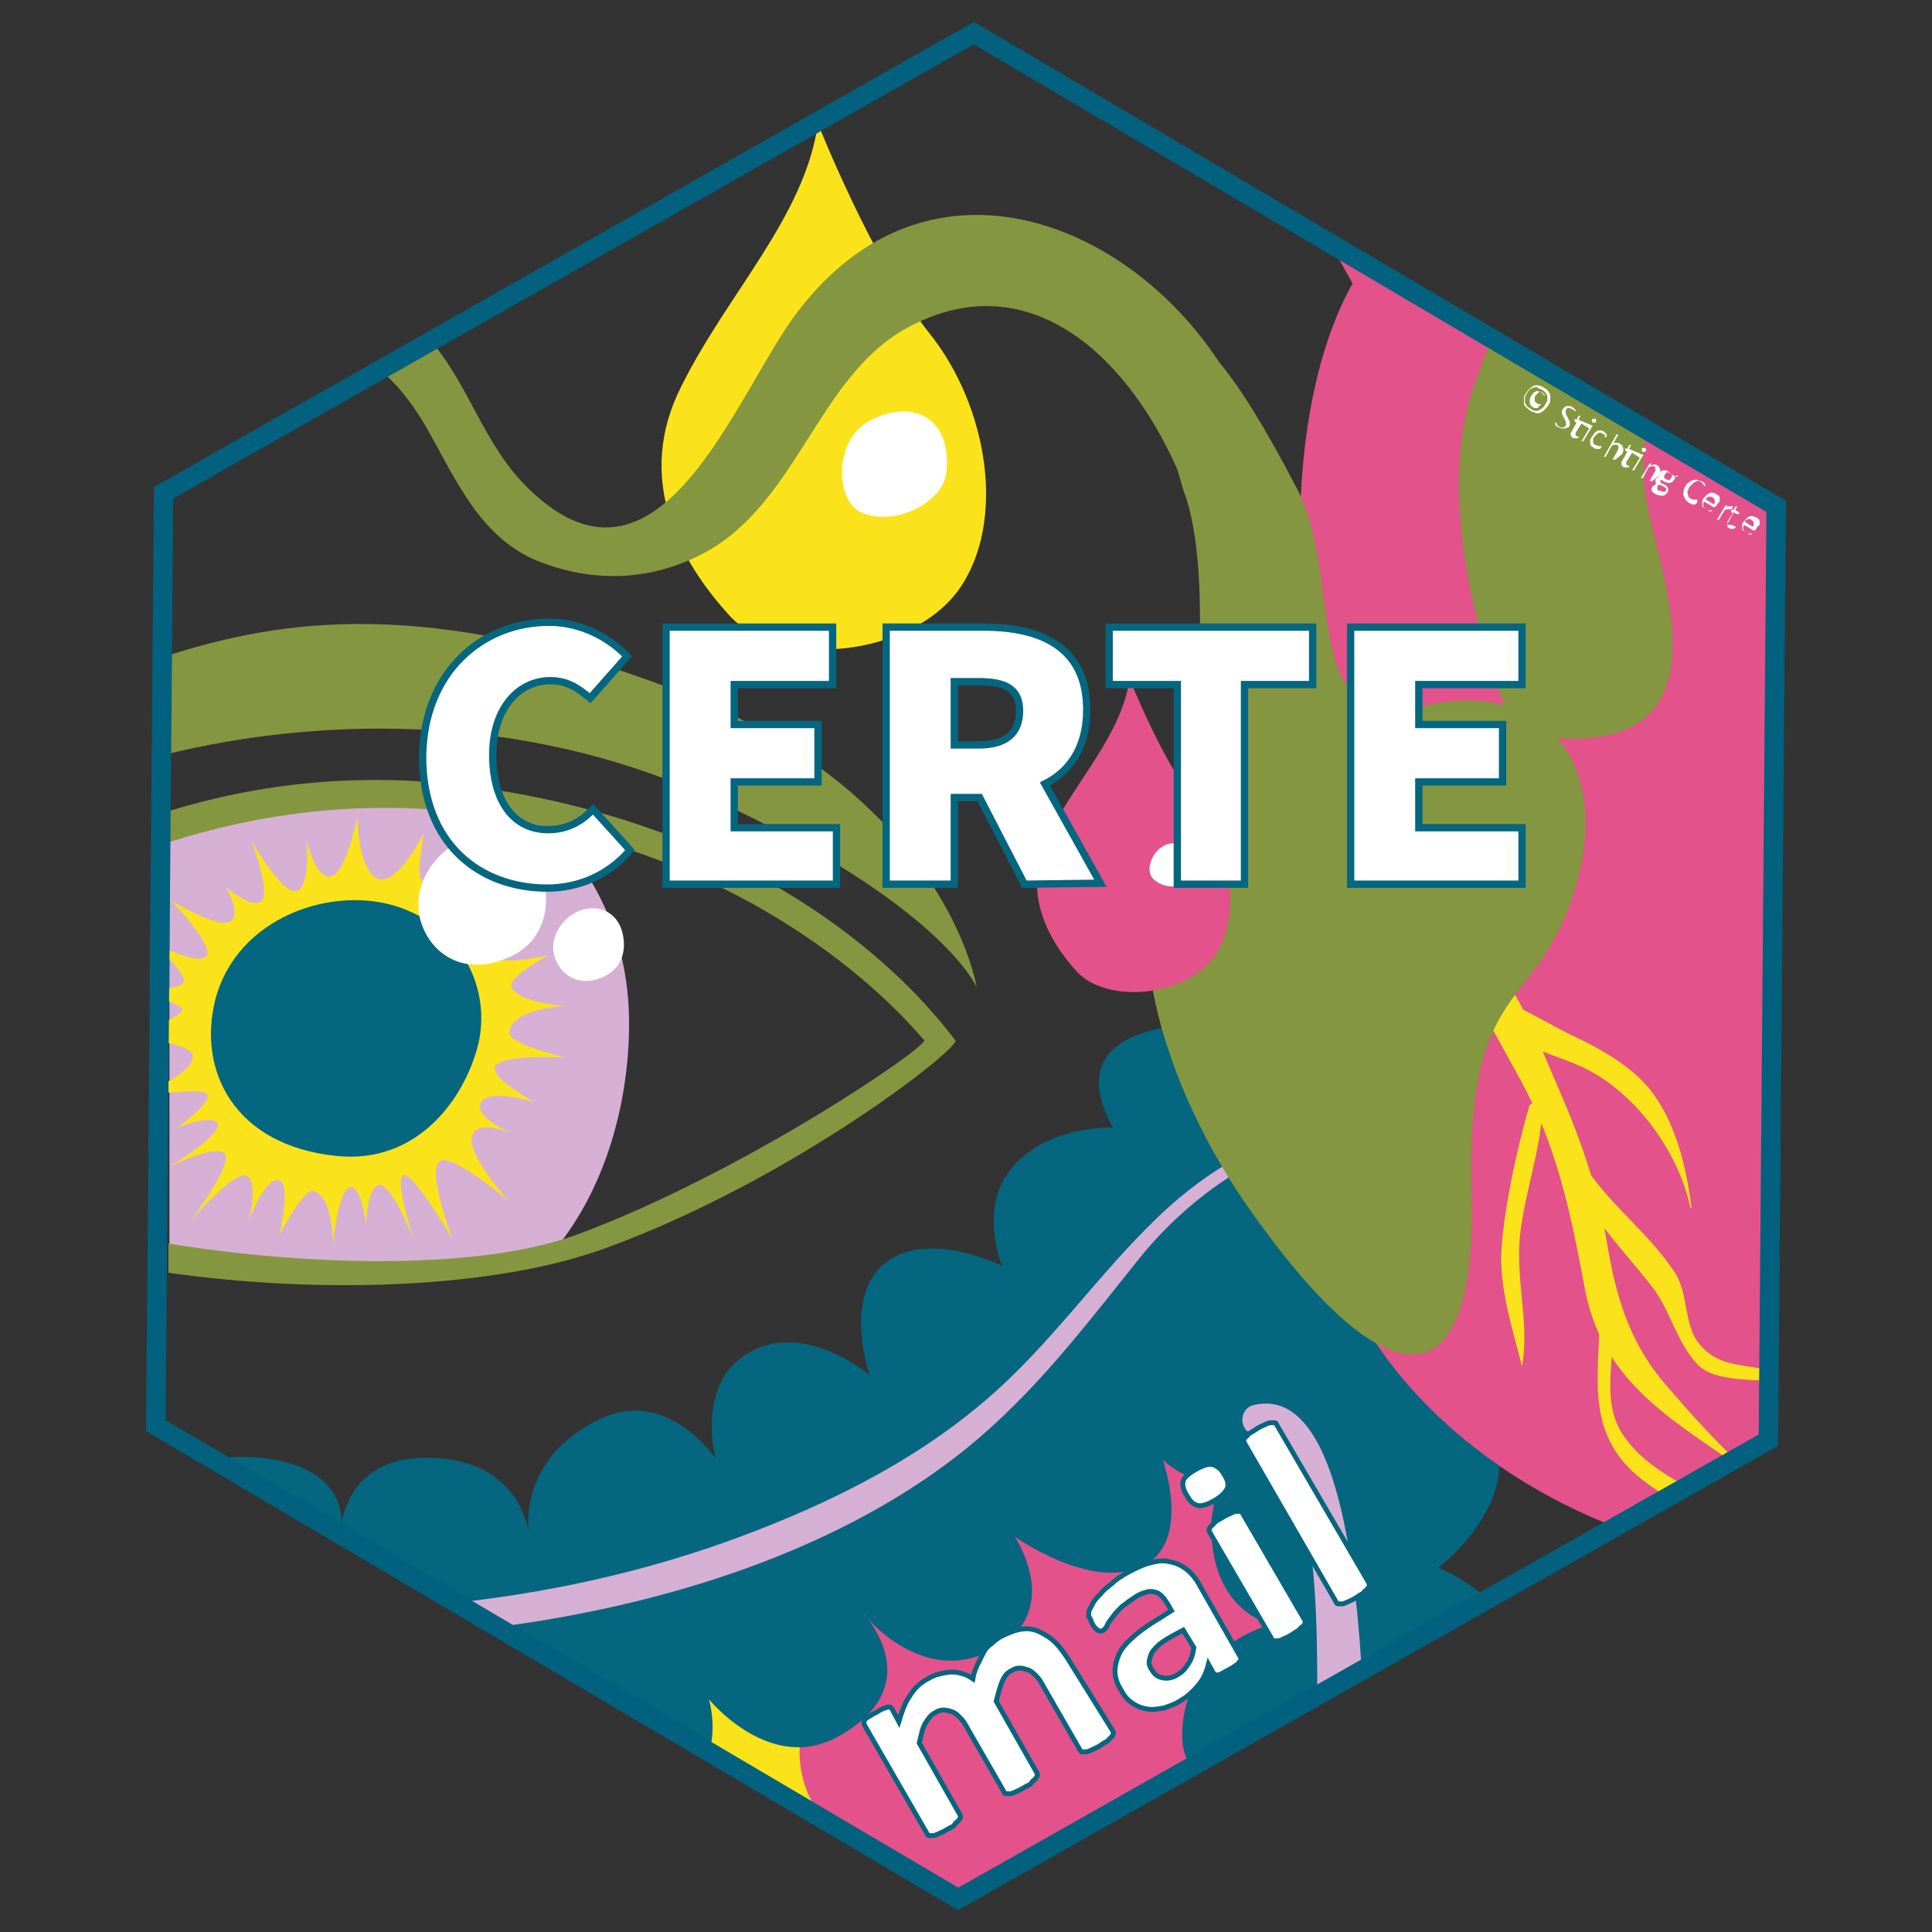 <?xml version="1.0" encoding="utf-8"?>
<!-- Generator: Adobe Illustrator 25.2.3, SVG Export Plug-In . SVG Version: 6.00 Build 0)  -->
<svg version="1.1" id="Layer_1" xmlns="http://www.w3.org/2000/svg" xmlns:xlink="http://www.w3.org/1999/xlink" x="0px" y="0px"
	 viewBox="0 0 198.4 198.4" style="enable-background:new 0 0 198.4 198.4;" xml:space="preserve">
<rect x="0" y="0" width="198.4" height="198.4" fill="#333333" stroke="none"/>
<style type="text/css">
	.st0{clip-path:url(#SVGID_2_);fill:#FAE31A;}
	.st1{clip-path:url(#SVGID_4_);fill:#E3528A;}
	.st2{clip-path:url(#SVGID_4_);fill:#056680;}
	.st3{clip-path:url(#SVGID_4_);fill:#D6B0D4;}
	.st4{clip-path:url(#SVGID_6_);fill:#FAE31A;}
	.st5{clip-path:url(#SVGID_6_);fill:#E3528A;}
	.st6{clip-path:url(#SVGID_8_);fill:#FAE31A;}
	.st7{clip-path:url(#SVGID_8_);fill:#FFFFFF;}
	.st8{clip-path:url(#SVGID_8_);fill:#056680;}
	.st9{clip-path:url(#SVGID_10_);fill:#FAE31A;}
	.st10{clip-path:url(#SVGID_10_);fill:#859640;}
	.st11{fill:#859640;}
	.st12{fill:#056680;}
	.st13{clip-path:url(#SVGID_12_);fill:#056680;}
	.st14{clip-path:url(#SVGID_12_);fill:#D6B0D4;}
	.st15{clip-path:url(#SVGID_14_);fill:#D6B0D4;}
	.st16{clip-path:url(#SVGID_14_);fill:#859640;}
	.st17{clip-path:url(#SVGID_14_);fill:#E3528A;}
	.st18{clip-path:url(#SVGID_14_);fill:#FFFFFF;}
	.st19{fill:none;stroke:#01617E;stroke-width:2;stroke-miterlimit:10;}
	.st20{fill:#FFFFFF;stroke:#056680;stroke-width:0.75;stroke-miterlimit:10;}
	.st21{fill:#FFFFFF;stroke:#056680;stroke-width:0.5;stroke-miterlimit:10;}
	.st22{fill:#FFFFFF;}
</style>
<g>
	<defs>
		<polygon id="SVGID_1_" points="17.3,50.3 17.3,147.2 98.4,195 181.6,147.9 182.4,52 100,3.4 		"/>
	</defs>
	<clipPath id="SVGID_2_">
		<use xlink:href="#SVGID_1_"  style="overflow:visible;"/>
	</clipPath>
	<path class="st0" d="M139.2,137.7c-13.1-6.3-52.5,9.1-66.9,13c-12.6,3.4-34.4,15.5-57,14.9v30.7H147
		C146.9,173.6,150,142.9,139.2,137.7"/>
</g>
<g>
	<defs>
		<polygon id="SVGID_3_" points="16.8,50.6 16,146.4 98.4,195 181.6,147.9 182.4,52 100,3.4 		"/>
	</defs>
	<clipPath id="SVGID_4_">
		<use xlink:href="#SVGID_3_"  style="overflow:visible;"/>
	</clipPath>
	<path class="st1" d="M125.5,140c-17.4-10.3-47.6-1.6-36.6,25.7c0,0-11,11-5,20.2c-5.3,2.1-11.4,6.9-16.6,15.4h4h17.4h46.9
		C142.7,178.6,140.7,149,125.5,140"/>
	<path class="st2" d="M150.3,196.7c0,0,7.6-2.2,6.3-8.4c-1.4-6.2-6.3-8-6.3-8s6.9-2.4,6.2-9.3c-0.7-6.9-8.8-10-8.8-10
		s7.3-5.5,6.2-12.3c-1.2-6.8-8.8-7.3-8.8-7.3c2.6-3.4,10-4.7-3-17.3c-10.2-9.9-11.6-0.4-15.2,2.2c-3.7,2.5,0,13.6,0,13.6l-2.5,16.2
		c-0.3,9.5,6.2,10.7,6.2,10.7s-9.2,2.2-9.2,11.5c0,6.3,9.4,8.4,9.4,8.4s-10,4-8.3,12.8c0.1,0.7,0.3,1.4,0.5,2h33
		C154.4,197.7,150.3,196.7,150.3,196.7"/>
	<path class="st2" d="M23,182.5c0,0,3.8,15.2,13.7,0.6c0,0,1.4,6.8,9.3,5.5c10.1-1.7,9.3-8.2,9.3-8.2s2.6,6.9,10.1,5.4
		c10.3-2,7.4-11.3,7.4-11.3s6.4,7.9,13.5,3.7c8-4.6,3.9-10.6,2.7-12.1c-0.2-0.2-0.3-0.4-0.3-0.4s0.1,0.1,0.3,0.4
		c1.3,1.5,6.6,6.7,13,3.3c7.4-3.9,2.2-11.6,2.2-11.6s7.7,5.5,13,3.1c5.3-2.4,2.2-11,2.2-11s6.4,6.6,13.3-2.9c7-9.5,0-17,0-17
		s10.3,3.2,13.8-6.1c3.5-9.4-10.4-27.9-23.3-18.7c0,0-15-0.3-8.9,10.6c0,0-6.3-0.3-10.1,3.8c-3.9,4.1-1.3,10.4-1.3,10.4
		s-7.6-3.8-12-0.3c-4.4,3.5-1.6,11.5-1.6,11.5s-6.5-5.5-12.2-2.4c-5.8,3.1-3.6,11-3.6,11s-4.8-7.2-11.6-4.2
		c-7.9,3.6-7.8,10.1-7.6,11.7c0,0.2,0,0.4,0,0.4s0-0.1,0-0.4c-0.3-1.5-1.8-7.6-10.5-7.6c-6.2,0-8.1,3.8-8.7,6.5
		c0.1,1.4-0.3,2.4-0.3,2.4s0-1,0.3-2.4c-0.1-2.4-1.6-5.8-8.3-6.5c-4.5-0.4-7.6,0.6-9.5,1.9v36.6C21.8,187,23,182.5,23,182.5"/>
	<path class="st3" d="M31.5,131.1c1.6,0.1,3.2,0.2,4.9,0.3c4.5,0.1,9-0.4,13.5-1.1c0.8-0.5,1.7-0.8,2.7-0.8h0.1c0,0,0,0,0.1,0
		c0.3-0.1,0.5-0.2,0.8-0.2c0.7-0.2,1.3-0.5,2-0.7c0.5-0.1,0.9-0.2,1.4-0.3c5.2-6.3,7.6-15.1,7.6-23.2c0-9.3-4-16.5-9.5-21.3
		c-6.5-1-13-2-19.6-1.9c-5,0.1-9.9,0.8-14.7,1.8c-1,0.2-2.2,0.3-3.4,0.5v45c1.4,0,2.8,0.1,4.2,0.4C24.8,130.2,28.1,130.9,31.5,131.1
		"/>
</g>
<g>
	<defs>
		<polygon id="SVGID_5_" points="17.3,50.3 17.3,147.2 98.4,195 181.6,147.9 182.4,52 100,3.4 		"/>
	</defs>
	<clipPath id="SVGID_6_">
		<use xlink:href="#SVGID_5_"  style="overflow:visible;"/>
	</clipPath>
	<path class="st4" d="M21.3,112.4c0.4,0.9-3.1,3.4-3.1,3.4s3.5-1.4,4.1-0.5c0.8,1.1-4.9,4.5-4.9,4.5s4.9-2.4,5.7-1.3
		c0.8,1.1-3.4,6.7-3.4,6.7s4.1-4.7,5.5-4.5c1.4,0.3,0.4,4.5,0.4,4.5s1.7-4.5,3.1-4c1.2,0.5,0,5.6,0,5.6s2.4-4.6,3.4-4.5
		c2.1,0.3,2.1,5.5,2.1,5.5s0.5-5.7,1.8-5.9c1.1-0.1,1.6,3.8,1.6,3.8s0.1-3.8,1.3-4c1.3-0.3,3.6,5.6,3.6,5.6s-2-6-1.1-6.6
		c0.9-0.6,5.1,6.6,5.1,6.6s-2.5-6.4-1.5-7.9c0.9-1.5,7.3,4,7.3,4s-4.5-4.9-3.8-6.8c0.5-1.5,3.1-0.6,4-0.2c-1-0.5-3.9-2-3.1-3.2
		c0.9-1.5,5.5,0,5.5,0s-4.4-2.4-4.1-3.6c0.4-1.4,7.2-1,7.2-1s-5.7-1.4-5.7-2.5c0-2.5,5.7-2.8,5.7-2.8s-4.9-0.3-5.5-2
		c-0.3-1,3.8-3.2,3.8-3.2s-5.3,1.2-5.8,0c-0.7-1.8,3.7-8,3.7-8s-3.8,4-5.8,3.3c-2-0.7,0.5-7.8,0.5-7.8s-3.2,6.5-4.9,5.6
		c-1.6-0.9-0.7-3.5-0.5-5.6c0,0-2.8,5.6-4.8,4.6c-2-1-2-6.4-2-6.4s-1.1,5.8-2.7,6.2c-1.6,0.4-2.5-3.7-2.5-3.7s0.4,5-1.1,5.2
		c-1.5,0.3-4.6-5.2-4.6-5.2s2,5.2,1.1,6.2c-0.9,1-3.7-1.4-3.7-1.4s1.6,2.6,0.5,3.5c-1.1,0.9-6.1-2.1-6.1-2.1s4.5,4.7,3.6,5.7
		c-0.5,0.6-2.5,0-4-0.7v0.8c0.9,0.9,1.8,2,1.7,2.5c-0.1,0.3-0.8,0.6-1.7,0.7v1.3c0.9,0.3,1.5,0.6,1.5,0.9c0,0.3-0.7,0.7-1.5,1.1v2.3
		c1.4,0.3,2.6,0.7,2.6,1.4c0,0.9-1.2,1.8-2.6,2.6v1.1C19.2,112.1,21.1,111.9,21.3,112.4"/>
	<path class="st5" d="M184.1,38.4c-5.2-11.1-16.3-19.8-27.3-20.1c0.7-10.5,5.5-21.5,9.9-29.9h-11.2c-0.6,1-0.6,0.7-2,3.8
		c-1.6,3.3-0.3,0.5-2.8,6.6c-1.9,5.7-2.8,13.5-1.8,20.9c-0.4,0.2-0.8,0.3-1.2,0.5c-1.5,0.7-2.9,1.7-4.1,2.8
		c-1.9-5.6-4.1-11.1-7-16.3c-1.8-3.1-10.6-15.7-12.4-18.3h-14c3.7,5.8,16.1,17.4,22.7,29.5c2.1,3.8,3.9,7.6,6,11.2
		c-6.6,11.8-5.3,29.1-5.3,29.1c3.7,31,21.3,34.3,21.3,34.3c1.4,14-17.3,37.7-17.3,37.7c2.6,9.3,13.6,21.7,30.5,27.4
		c0.2,6.8,0.6,24.4,0.7,43.7h15.4V38.4z"/>
</g>
<g>
	<defs>
		<polygon id="SVGID_7_" points="16.8,50.6 16,146.4 98.4,195 181.6,147.9 182.4,52 100,3.4 		"/>
	</defs>
	<clipPath id="SVGID_8_">
		<use xlink:href="#SVGID_7_"  style="overflow:visible;"/>
	</clipPath>
	<path class="st6" d="M84,12.7c0,0,5.6,14.2,11.5,21.6c5.9,7.4,7.9,19.2,3,26.2c-5,7-18.5,8.3-23.6,2.7c-5.1-5.6-9.8-14-4.9-23.6
		C74.8,30,82.6,22.3,84,12.7"/>
	<path class="st7" d="M89.5,43.1c-3.9,1.9-3.8,8.2-1.1,9.5c3.5,1.6,8.6-1.1,8.8-4.2C97.7,43.1,94,40.9,89.5,43.1"/>
	<path class="st8" d="M41.1,93.2c-6.8-2.4-16.8,0.9-19,9.5c-1.8,7.2,1.9,14.9,12.4,16c8.4,0.9,13.2-5.9,14.6-11.4
		C50.4,101.9,47.8,95.6,41.1,93.2"/>
	<path class="st7" d="M48.5,85.9c-3.4,0.9-6.6,4.9-5.2,9c1.2,3.4,4.8,5.5,9.4,3.2c3.7-1.9,3.8-6,2.9-8.6
		C54.6,86.9,51.8,85.1,48.5,85.9"/>
	<path class="st7" d="M59.9,93.4c-1.9,0.5-3.7,2.8-2.9,5c0.7,1.9,2.7,3.1,5.2,1.8c2.1-1.1,2.1-3.4,1.6-4.8
		C63.3,93.9,61.8,92.9,59.9,93.4"/>
	<path class="st6" d="M180,151.6c-3.3-3-6.3-6.3-9.2-9.7c-3.6-4.3-4.9-9-5.8-14.4c-0.9-5.6-2.9-11.1-5.2-16.3
		c-2-4.6-4.1-10.4-7.9-13.6c-0.8-0.7-1.8,0.1-1.5,1c1.4,5.8,5.6,11.1,7.9,16.8c2.3,5.6,3.4,11.3,4.5,17.2
		C164.8,142.5,172.5,146.2,180,151.6C180,151.7,180.1,151.7,180,151.6"/>
	<path class="st6" d="M173.7,124c-0.6-4.8-2-10.5-5.9-13.8c-1.8-1.5-3.7-2.6-5.8-3.6c-2.6-1.2-5-2.8-7.6-3.8
		c-0.9-0.3-1.7,0.5-1.2,1.4c1.7,3,5.9,3.9,8.9,5.2c5.6,2.4,10.3,8.8,11.5,14.7C173.5,124.1,173.7,124.1,173.7,124"/>
	<path class="st6" d="M161.1,117.2c0.2,6.2,5.1,10.4,8.6,15c1.9,2.5,2.4,5.5,4.6,7.9c1.9,2,6.4,1.4,8.7,1.9c0.4,0.1,0.5-0.4,0.2-0.6
		c-2.9-1.7-6.3-0.4-8.7-3.4c-1.6-1.9-1.1-5.2-2.5-7.3c-3.2-4.9-8.3-8-10.6-13.5C161.2,117,161.1,117.1,161.1,117.2"/>
	<path class="st6" d="M164.3,135.3c-0.2,6.6-1.4,12.2,4.4,16.7c2.6,2,5.5,3.3,7.9,5.5c1.6,1.4,3.3,2.7,5.4,2.6
		c0.3,0,0.4-0.5,0.1-0.7c-3.6-1.5-6-4.9-9.4-7c-2.4-1.4-4.4-2.7-6-5c-2.4-3.5-0.8-8.3-1-12.2C165.8,134.2,164.4,134.3,164.3,135.3"
		/>
</g>
<g>
	<defs>
		<polygon id="SVGID_9_" points="17.3,50.3 17.3,147.2 98.4,195 181.6,147.9 182.4,52 100,3.4 		"/>
	</defs>
	<clipPath id="SVGID_10_">
		<use xlink:href="#SVGID_9_"  style="overflow:visible;"/>
	</clipPath>
	<path class="st9" d="M156.3,140.3c0.8-4.4-0.7-8.9-0.2-13.5c0.5-4.4,2.1-8.6,2.3-13c0-0.8-1.2-0.8-1.4-0.1
		c-1.3,4.7-2.4,9.6-2.8,14.4C153.9,132.1,155.3,136.4,156.3,140.3C156.2,140.3,156.3,140.3,156.3,140.3"/>
	<path class="st10" d="M184.1-2.6c-1.2,0.9-3.9,2.9-5.6,4.5c-10.2,9.3-21.2,19.7-27.3,38.2c-4.7,14.4,4,35,4.8,35.2
		c22.9,4.1,14.5-15.9,13.1-23.7c-2.1-11.6,6.2-26.1,15-36V-1.1L184.1-2.6z"/>
</g>
<g>
	<path class="st11" d="M73.1,82c23.7,10.9,27.2,19.4,27.2,19.4s-3.1-20-31.4-30.7c-24.9-9.4-40.1-7.1-51.6-3.4v10.1
		C31.3,74,52.7,72.6,73.1,82"/>
	<path class="st11" d="M62.4,128.1c19.3-7.1,36.5-20.7,35.7-21.3c-0.7-0.6-14-20.9-48.6-25.9c-12.3-1.8-23.1-0.4-32.2,2.4v3.2
		c9.1-2.9,20.1-4.6,32.4-2.8c30.7,4.5,44.5,22.5,45.2,23.1c0.7,0.5-18.6,13.7-35.7,20c-9.8,3.6-27.2,3.3-41.9,0.9v3
		C32.7,132.9,50.8,132.4,62.4,128.1"/>
	<path class="st12" d="M34.9,158.6c0,0,0.3-1,0.3-2.4C34.8,157.6,34.9,158.6,34.9,158.6"/>
	<path class="st12" d="M89.1,166c-0.2-0.3-0.3-0.4-0.3-0.4S88.9,165.7,89.1,166"/>
</g>
<g>
	<defs>
		<polygon id="SVGID_11_" points="17.3,50.3 17.3,147.2 98.4,195 181.6,147.9 182.4,52 100,3.4 		"/>
	</defs>
	<clipPath id="SVGID_12_">
		<use xlink:href="#SVGID_11_"  style="overflow:visible;"/>
	</clipPath>
	<path class="st13" d="M54.3,157.3c0,0.2,0,0.4,0,0.4S54.4,157.5,54.3,157.3"/>
	<path class="st14" d="M51.7,167c16.5-2.2,34.5-7.7,47.6-18.3c7.1-5.8,12.1-12.5,17.8-19.6c2.7-3.3,5.8-6.1,9.4-8.4
		c7.3-4.8,12.3-1.3,17.5,4.1c0.8,0.9,2.1-0.2,1.6-1.2c-6.1-12.9-19.1-5.9-26.6,1.3c-6.3,6-11.1,13.2-17.8,18.9
		c-7.8,6.7-17.5,11.3-27.1,14.7c-18.2,6.4-37.7,7.9-56.9,6.5v3.2C28.7,168.8,40.2,168.5,51.7,167"/>
</g>
<g>
	<defs>
		<polygon id="SVGID_13_" points="16.8,50.6 16,146.4 98.4,195 181.6,147.9 182.4,52 100,3.4 		"/>
	</defs>
	<clipPath id="SVGID_14_">
		<use xlink:href="#SVGID_13_"  style="overflow:visible;"/>
	</clipPath>
	<path class="st15" d="M128.7,144.3c-1.5,0.4-1.5,2.6,0,3c7.6,1.9,6.4,23.8,6.6,29.6c0.3,8.2,0.3,16.3,0.2,24.5h4.4
		C140.7,180.1,140.9,141.3,128.7,144.3"/>
	<path class="st15" d="M180.9,196.4c-0.1-2.1-3.5-1.9-3.2,0.2c0.1,0.7,0.2,3.7,1.1,4.8h1.7C181.5,200.3,180.9,197.6,180.9,196.4"/>
	<path class="st15" d="M174.4,195.3c-0.6-0.4-1.2-0.5-1.8-0.1c-0.6,0.4-0.9,1.4-0.4,2.1c0.7,0.8,1.6,1.9,2.7,2.1
		c0.6,0.1,1.9-0.3,1.7-1.1C176.1,197.1,175.3,196,174.4,195.3"/>
	<path class="st15" d="M177.8,188.1c-0.8-0.2-1.9,0.4-2,1.3c-0.1,1-0.4,2.3,0,3.2c0.2,0.6,0.8,1.7,1.7,1.4c1.4-0.6,1.6-2.6,1.7-3.9
		C179.2,189.2,178.7,188.3,177.8,188.1"/>
	<path class="st15" d="M179.4,187c0.3,1.2,0.6,2.4,1.4,3.4c0.4,0.5,1.5,1.4,2.1,0.7c1.1-1.3,0.1-3.8-0.3-5.2
		C181.9,183.8,178.8,184.9,179.4,187"/>
	<path class="st15" d="M173.4,181c-1.1,1.4-1.5,3.5-1.4,5.1c0,0.5,0.4,0.8,0.9,0.8c2,0,2.9-2.2,3.5-3.9c0.3-0.8,0.3-1.6-0.4-2.1
		C175.3,180.2,174,180.2,173.4,181"/>
	<path class="st15" d="M182.8,180.9c1.2-1.5-1.3-4-2.2-5.2c-1.3-1.7-3.8,0-2.7,1.8C178.4,178.3,181.8,182.2,182.8,180.9"/>
	<path class="st15" d="M174.3,179.8L174.3,179.8c0.6,0,1-0.4,1.2-0.8c0.6-1.1,1.1-2.7,1.1-3.9c0-1.6-2-2-3-1
		c-0.7,0.7-0.7,1.9-0.8,2.8C172.7,178,172.8,179.8,174.3,179.8"/>
	<path class="st15" d="M181.6,165.2c-1,0.3-1.5,1.4-1.8,2.3c-0.4,1.1-0.8,2.4-0.4,3.5c0.3,0.8,1.4,1.1,2.1,0.4
		c0.6-0.7,0.9-1.6,1.3-2.4c0.4-0.8,1-1.5,0.9-2.4C183.6,165.5,182.5,164.9,181.6,165.2"/>
	<path class="st15" d="M175.8,170.8c0.5,0.3,1,0.3,1.4-0.1c1.2-1.1,0-3.5-0.6-4.5c-1-1.8-4-0.3-3.2,1.6
		C173.8,168.9,174.7,170.1,175.8,170.8"/>
	<path class="st15" d="M169.1,172.5c-0.2,0.9-0.2,1.9-0.1,2.9c0,0.8,0.2,2,0.9,2.5c0.3,0.3,0.9,0.3,1.2-0.1c0.5-0.6,0.6-1.4,0.8-2.2
		c0.2-0.9,0.4-1.9,0.4-2.8C172.2,171,169.5,170.8,169.1,172.5"/>
	<path class="st16" d="M43.9,44.1c2.9,5.1,5.4,11.1,11.3,13.5c5.5,2.2,11.2,2.1,16.5-0.5c10.1-4.9,12.1-18.3,21.4-23.4
		c12-6.6,22.3,2.1,27.8,14.5c0.3,0.9,0.5,1.9,0.9,2.9c3.1,9.6,0.2,29.8,0.2,29.8c-9.1,12.8-2,31.5,6.4,43.4
		c14.1,20,23.3,20,22.7-1.7c-0.6-21.6,6.2-18.6,10.2-30c4.9-13.9-2.6-23.1-15.1-20.1c-12.9,3.1-8.2-12.7-12.9-22.1
		c-3.3-6.4-6-10.7-8.1-13.2c-9.7-14.8-30-22.5-43.2-5.3C75.6,40.1,67.7,64,53.8,49.7c-5-5.2-6.2-12.5-12.1-17.2
		C36.4,28.3,28,28,22,30.8c-1.7,0.8-3.2,1.7-4.7,2.8v11.4C26.4,36.3,35.8,29.9,43.9,44.1"/>
	<path class="st17" d="M116,69.7c0,0,3.3,8.4,6.9,12.9c3.5,4.4,4.7,11.5,1.8,15.6c-3,4.2-11,4.9-14.1,1.6c-3-3.3-5.8-8.3-2.9-14.1
		C110.6,80,115.2,75.4,116,69.7"/>
	<path class="st18" d="M120.5,86.6c-1.8,0-3,2.4-2.2,3.5c1,1.3,3.5,1.2,4.2,0C123.6,88.1,122.6,86.6,120.5,86.6"/>
</g>
<g>
	<polygon class="st19" points="181.6,147.9 182.4,52 100,3.4 16.8,50.6 16,146.4 98.4,195 	"/>
</g>
<g>
	<polygon class="st20" points="68.4,64.4 68.4,90.8 85.9,90.8 85.9,85 75.4,85 75.4,80.3 84,80.3 84,74.4 75.4,74.4 75.4,70.3 
		85.5,70.3 85.5,64.4 	"/>
	<g>
		<path class="st20" d="M98,76.5h2.5c2.8,0,4.2-1.2,4.2-3.5s-1.5-3-4.2-3H98V76.5z M105.2,90.8l-4.6-8.9H98v8.9h-7V64.4h10
			c5.7,0,10.6,1.9,10.6,8.5c0,3.8-1.7,6.3-4.3,7.6l5.7,10.2L105.2,90.8L105.2,90.8z"/>
	</g>
	<polygon class="st20" points="113.9,64.4 113.9,70.3 120.9,70.3 120.9,90.8 127.8,90.8 127.8,70.3 134.8,70.3 134.8,64.4 	"/>
	<polygon class="st20" points="138.7,64.4 138.7,90.8 156.3,90.8 156.3,85 145.7,85 145.7,80.3 154.3,80.3 154.3,74.4 145.7,74.4 
		145.7,70.3 156.3,70.3 156.3,64.4 	"/>
	<path class="st20" d="M56.4,63.9c3.3,0,6.2,1.6,8,3.5l-3.8,4.3c-1.3-1.1-2.4-1.8-4.1-1.8c-3.2,0-5.9,2.8-5.9,7.6
		c0,5,2.3,7.7,5.7,7.7c2,0,3.5-0.9,4.6-2.1l3.8,4.2c-2.2,2.6-5.3,3.9-8.5,3.9c-6.9,0-12.8-4.5-12.8-13.5
		C43.5,69,49.5,63.9,56.4,63.9"/>
</g>
<g>
	<path class="st21" d="M114.3,177.8c0,0.1,0.1,0.2,0,0.3c0,0.1-0.1,0.2-0.2,0.3c-0.1,0.1-0.2,0.2-0.4,0.4c-0.2,0.1-0.5,0.3-0.8,0.5
		c-0.3,0.2-0.6,0.3-0.8,0.4c-0.2,0.1-0.4,0.2-0.6,0.2c-0.2,0-0.3,0-0.4,0c-0.1,0-0.1-0.1-0.2-0.2l-3.8-6.6c-0.2-0.4-0.4-0.7-0.7-1
		c-0.3-0.3-0.5-0.5-0.8-0.6c-0.3-0.1-0.6-0.2-0.9-0.2c-0.3,0-0.6,0.1-0.9,0.3c-0.4,0.2-0.7,0.6-0.9,1.1s-0.4,1.2-0.6,2l4.2,7.4
		c0,0.1,0.1,0.2,0,0.3s-0.1,0.2-0.2,0.3c-0.1,0.1-0.3,0.2-0.4,0.4s-0.5,0.3-0.8,0.5c-0.3,0.2-0.6,0.3-0.8,0.4
		c-0.2,0.1-0.4,0.2-0.6,0.2c-0.2,0-0.3,0-0.4,0s-0.2-0.1-0.2-0.2l-3.8-6.6c-0.2-0.4-0.4-0.7-0.7-1c-0.3-0.3-0.5-0.5-0.8-0.6
		s-0.6-0.2-0.9-0.2c-0.3,0-0.6,0.1-0.9,0.3c-0.4,0.2-0.7,0.6-1,1.1s-0.4,1.2-0.6,2l4.2,7.4c0,0.1,0.1,0.2,0,0.3s-0.1,0.2-0.2,0.3
		c-0.1,0.1-0.3,0.2-0.4,0.4s-0.5,0.3-0.8,0.5c-0.3,0.2-0.6,0.3-0.8,0.4c-0.2,0.1-0.4,0.2-0.6,0.2c-0.1,0-0.3,0-0.4,0
		s-0.2-0.1-0.2-0.2l-6.4-11.1c0-0.1-0.1-0.2-0.1-0.3s0.1-0.2,0.1-0.3c0.1-0.1,0.2-0.2,0.4-0.3c0.2-0.1,0.4-0.3,0.7-0.4
		c0.3-0.2,0.5-0.3,0.7-0.4c0.2-0.1,0.4-0.1,0.5-0.2c0.1,0,0.2,0,0.3,0s0.1,0.1,0.2,0.2l0.7,1.3c0.3-1,0.6-1.9,1.1-2.6
		c0.4-0.7,1-1.3,1.7-1.7c0.5-0.3,0.9-0.5,1.4-0.6c0.4-0.1,0.9-0.2,1.3-0.2s0.8,0.1,1.1,0.2c0.4,0.1,0.7,0.3,1,0.5
		c0.1-0.6,0.3-1.1,0.5-1.5c0.2-0.4,0.4-0.8,0.6-1.2s0.5-0.7,0.8-0.9c0.3-0.3,0.6-0.5,0.9-0.7c0.8-0.4,1.5-0.7,2.2-0.8
		c0.7-0.1,1.3,0,1.9,0.3s1.1,0.6,1.6,1.1c0.5,0.5,0.9,1.1,1.3,1.7L114.3,177.8z"/>
	<path class="st21" d="M127.4,170.2c0.1,0.1,0.1,0.2,0,0.3c0,0.1-0.2,0.2-0.3,0.4c-0.2,0.1-0.4,0.3-0.8,0.5
		c-0.4,0.2-0.7,0.4-0.9,0.5c-0.2,0.1-0.3,0.1-0.5,0.1c-0.1,0-0.2-0.1-0.3-0.2l-0.5-0.9c-0.2,0.8-0.5,1.5-1,2.1s-1.1,1.2-1.8,1.6
		c-0.6,0.4-1.2,0.6-1.8,0.8c-0.6,0.1-1.2,0.2-1.7,0.1c-0.6-0.1-1.1-0.3-1.5-0.6c-0.5-0.3-0.9-0.8-1.2-1.4c-0.4-0.6-0.6-1.3-0.6-1.9
		c0-0.6,0.2-1.3,0.5-1.9c0.3-0.6,0.9-1.2,1.6-1.8s1.6-1.2,2.6-1.8l1.1-0.7l-0.4-0.7c-0.2-0.3-0.4-0.6-0.6-0.8
		c-0.2-0.2-0.5-0.4-0.7-0.4c-0.3-0.1-0.6-0.1-0.9,0c-0.3,0.1-0.7,0.2-1.1,0.5c-0.5,0.3-1,0.7-1.4,1c-0.4,0.4-0.7,0.7-0.9,1
		c-0.2,0.3-0.5,0.6-0.6,0.9s-0.3,0.4-0.4,0.5c-0.1,0.1-0.2,0.1-0.3,0.1c-0.1,0-0.2-0.1-0.3-0.1c-0.1-0.1-0.2-0.2-0.3-0.3
		c-0.1-0.1-0.2-0.3-0.3-0.5c-0.1-0.3-0.2-0.5-0.3-0.6c0-0.2,0-0.4,0-0.5c0.1-0.2,0.2-0.4,0.4-0.8s0.5-0.7,0.8-1
		c0.3-0.4,0.7-0.7,1.2-1.1c0.4-0.4,0.9-0.7,1.4-1c0.9-0.5,1.7-0.9,2.5-1.1c0.7-0.2,1.4-0.3,2.1-0.1c0.6,0.1,1.2,0.4,1.7,0.8
		c0.5,0.4,1,1,1.4,1.8L127.4,170.2z M121.5,167.4l-1.3,0.7c-0.5,0.3-1,0.6-1.3,0.9c-0.3,0.3-0.6,0.6-0.7,0.9
		c-0.1,0.3-0.2,0.6-0.2,0.8c0,0.3,0.1,0.5,0.3,0.8c0.3,0.5,0.6,0.7,1.1,0.8c0.5,0.1,1,0,1.5-0.3c0.5-0.3,0.8-0.6,1.1-1.1
		c0.3-0.4,0.5-1,0.6-1.7L121.5,167.4z"/>
	<path class="st21" d="M125.7,151.4c0.4,0.6,0.5,1.1,0.3,1.5s-0.6,0.8-1.3,1.2c-0.7,0.4-1.3,0.6-1.7,0.5c-0.4-0.1-0.8-0.4-1.1-1
		c-0.4-0.6-0.5-1.1-0.4-1.5s0.6-0.8,1.3-1.2c0.7-0.4,1.3-0.6,1.7-0.5S125.4,150.8,125.7,151.4z M134,166.4c0,0.1,0.1,0.2,0,0.3
		c0,0.1-0.1,0.2-0.2,0.3c-0.1,0.1-0.3,0.2-0.4,0.4c-0.2,0.1-0.5,0.3-0.8,0.5c-0.3,0.2-0.6,0.3-0.8,0.4c-0.2,0.1-0.4,0.2-0.6,0.2
		c-0.1,0-0.3,0-0.4,0s-0.2-0.1-0.2-0.2l-6.4-11c0-0.1-0.1-0.2,0-0.3c0-0.1,0.1-0.2,0.2-0.3c0.1-0.1,0.2-0.2,0.4-0.4s0.5-0.3,0.8-0.5
		c0.3-0.2,0.6-0.3,0.8-0.4c0.2-0.1,0.4-0.2,0.6-0.2c0.2,0,0.3,0,0.4,0c0.1,0,0.2,0.1,0.2,0.2L134,166.4z"/>
	<path class="st21" d="M140.6,162.6c0,0.1,0.1,0.2,0,0.3s-0.1,0.2-0.2,0.3c-0.1,0.1-0.3,0.2-0.4,0.4c-0.2,0.1-0.5,0.3-0.8,0.5
		c-0.3,0.2-0.6,0.3-0.8,0.4c-0.2,0.1-0.4,0.2-0.6,0.2c-0.1,0-0.3,0-0.4,0s-0.2-0.1-0.2-0.2l-9.4-16.3c0-0.1-0.1-0.2-0.1-0.3
		c0-0.1,0.1-0.2,0.2-0.3c0.1-0.1,0.2-0.2,0.4-0.4c0.2-0.1,0.5-0.3,0.8-0.5c0.3-0.2,0.6-0.3,0.8-0.4c0.2-0.1,0.4-0.2,0.6-0.2
		c0.2,0,0.3,0,0.4,0c0.1,0,0.2,0.1,0.2,0.2L140.6,162.6z"/>
</g>
<g>
	<path class="st22" d="M159,41.6c-0.1,0.2-0.3,0.4-0.4,0.5s-0.3,0.2-0.4,0.3c-0.2,0-0.3,0.1-0.5,0s-0.4-0.1-0.5-0.2
		c-0.2-0.1-0.3-0.2-0.5-0.4s-0.2-0.3-0.2-0.4s0-0.3,0-0.5c0-0.2,0.1-0.4,0.2-0.5c0.1-0.2,0.3-0.4,0.4-0.5c0.1-0.1,0.3-0.2,0.4-0.3
		c0.2,0,0.3-0.1,0.5,0c0.2,0,0.4,0.1,0.5,0.2c0.2,0.1,0.4,0.2,0.5,0.4c0.1,0.1,0.2,0.3,0.2,0.4s0,0.3,0,0.5S159.1,41.5,159,41.6z
		 M157.2,42c0.2,0.1,0.3,0.2,0.5,0.2s0.3,0,0.4-0.1s0.2-0.1,0.3-0.2c0.1-0.1,0.2-0.2,0.3-0.4c0.1-0.2,0.2-0.3,0.2-0.4
		c0-0.1,0-0.3,0-0.4c0-0.1-0.1-0.2-0.2-0.4c-0.1-0.1-0.2-0.2-0.4-0.3c-0.2-0.1-0.3-0.1-0.4-0.2s-0.3,0-0.4,0c-0.1,0-0.2,0.1-0.4,0.2
		c-0.1,0.1-0.2,0.2-0.3,0.4c-0.1,0.2-0.2,0.3-0.2,0.5c0,0.1,0,0.3,0,0.4c0,0.1,0.1,0.2,0.2,0.4C156.9,41.8,157.1,41.9,157.2,42z
		 M158,41.8C158,41.8,158,41.8,158,41.8C158,41.8,158,41.8,158,41.8C157.9,41.9,157.9,41.9,158,41.8c-0.1,0.1-0.1,0.1-0.1,0.1
		c0,0,0,0-0.1,0s-0.1,0-0.1,0c0,0-0.1,0-0.1,0s-0.1,0-0.2-0.1c-0.1-0.1-0.2-0.1-0.2-0.2c-0.1-0.1-0.1-0.2-0.1-0.3c0-0.1,0-0.2,0-0.3
		s0.1-0.2,0.1-0.3c0.1-0.1,0.2-0.2,0.2-0.3c0.1-0.1,0.2-0.1,0.3-0.2s0.2,0,0.3,0c0.1,0,0.2,0,0.3,0.1c0,0,0.1,0.1,0.1,0.1
		s0.1,0.1,0.1,0.1c0,0,0,0.1,0.1,0.1s0,0.1,0,0.1c0,0,0,0,0,0s0,0,0,0c0,0,0,0,0,0c0,0,0,0,0,0c0,0,0,0,0,0c0,0,0,0,0,0c0,0,0,0,0,0
		s0,0,0,0c0,0,0,0,0-0.1c0,0,0-0.1,0-0.1s0-0.1-0.1-0.1s-0.1-0.1-0.1-0.1c-0.1-0.1-0.2-0.1-0.4,0c-0.1,0.1-0.2,0.2-0.3,0.3
		c-0.1,0.1-0.1,0.2-0.1,0.3c0,0.1,0,0.1,0,0.2s0,0.1,0.1,0.2s0.1,0.1,0.1,0.1c0.1,0,0.1,0.1,0.2,0.1c0.1,0,0.1,0,0.1,0
		c0,0,0.1,0,0.1,0c0,0,0.1,0,0.1,0c0,0,0,0,0,0C158,41.7,158.1,41.7,158,41.8C158,41.7,158,41.7,158,41.8
		C158,41.7,158,41.8,158,41.8z"/>
	<path class="st22" d="M161.2,43.7c-0.1,0.1-0.1,0.2-0.2,0.2s-0.2,0.1-0.3,0.1c-0.1,0-0.2,0-0.3,0c-0.1,0-0.2-0.1-0.3-0.1
		c-0.1,0-0.1-0.1-0.2-0.1s-0.1-0.1-0.1-0.1s-0.1-0.1-0.1-0.1s0-0.1,0-0.1c0,0,0,0,0-0.1s0-0.1,0-0.1c0,0,0,0,0-0.1c0,0,0,0,0,0
		c0,0,0,0,0,0c0,0,0,0,0,0c0,0,0,0,0,0.1s0,0.1,0.1,0.1c0,0,0.1,0.1,0.1,0.2s0.1,0.1,0.2,0.2c0.1,0,0.1,0.1,0.2,0.1
		c0.1,0,0.1,0,0.2,0s0.1,0,0.2-0.1c0,0,0.1-0.1,0.1-0.1c0-0.1,0.1-0.1,0-0.2c0-0.1,0-0.1,0-0.2c0-0.1-0.1-0.1-0.1-0.2
		c0-0.1-0.1-0.1-0.1-0.2c0-0.1-0.1-0.1-0.1-0.2s-0.1-0.1-0.1-0.2c0-0.1,0-0.2,0-0.2s0-0.2,0.1-0.3c0.1-0.1,0.1-0.2,0.2-0.2
		c0.1-0.1,0.2-0.1,0.2-0.1c0.1,0,0.2,0,0.3,0c0.1,0,0.2,0.1,0.3,0.1c0,0,0.1,0.1,0.1,0.1c0,0,0.1,0.1,0.1,0.1c0,0,0.1,0.1,0.1,0.1
		c0,0,0,0.1,0,0.1c0,0,0,0,0,0s0,0,0,0c0,0,0,0,0,0c0,0,0,0,0,0.1c0,0,0,0,0,0.1c0,0,0,0,0,0c0,0,0,0,0,0c0,0,0,0,0,0c0,0,0,0,0-0.1
		c0,0,0-0.1-0.1-0.1c0,0-0.1-0.1-0.1-0.1c0,0-0.1-0.1-0.2-0.1c-0.1,0-0.1-0.1-0.2-0.1c-0.1,0-0.1,0-0.2,0s-0.1,0-0.1,0.1
		c0,0-0.1,0.1-0.1,0.1c0,0.1-0.1,0.1,0,0.2c0,0.1,0,0.1,0,0.2s0.1,0.1,0.1,0.2c0,0.1,0.1,0.1,0.1,0.2s0.1,0.1,0.1,0.2
		c0,0.1,0.1,0.1,0.1,0.2c0,0.1,0,0.2,0,0.2S161.2,43.6,161.2,43.7z"/>
	<path class="st22" d="M163.5,43.7C163.5,43.7,163.5,43.7,163.5,43.7c0.1,0.1,0.1,0.1,0,0.1l-0.9,1.5c0,0,0,0,0,0s0,0,0,0s0,0,0,0
		c0,0,0,0-0.1,0c0,0-0.1,0-0.1,0c0,0,0,0,0,0c0,0,0,0,0,0c0,0,0,0,0,0l0.8-1.3l-0.8-0.5l-0.5,0.8c-0.1,0.1-0.1,0.2-0.1,0.3
		c0,0.1,0,0.1,0.1,0.2c0,0,0.1,0,0.1,0s0,0,0.1,0c0,0,0,0,0,0s0,0,0,0c0,0,0,0,0,0s0,0,0,0c0,0,0,0,0,0s0,0,0,0.1c0,0,0,0.1-0.1,0.1
		c0,0,0,0,0,0c0,0,0,0-0.1,0s0,0-0.1,0c0,0-0.1,0-0.1,0c0,0-0.1,0-0.1,0c-0.1,0-0.1-0.1-0.2-0.1c0-0.1-0.1-0.1-0.1-0.2s0-0.1,0-0.2
		s0.1-0.2,0.1-0.2l0.5-0.9l-0.2-0.1c0,0,0,0,0-0.1s0-0.1,0-0.1c0,0,0,0,0-0.1c0,0,0,0,0,0c0,0,0,0,0,0s0,0,0,0l0.2,0.1l0.2-0.4
		c0,0,0,0,0,0c0,0,0,0,0,0c0,0,0,0,0,0c0,0,0,0,0.1,0c0,0,0.1,0,0.1,0c0,0,0,0,0,0s0,0,0,0c0,0,0,0,0,0l-0.2,0.4L163.5,43.7z
		 M163.9,43.3c0,0.1-0.1,0.1-0.1,0.1c0,0-0.1,0-0.2,0c-0.1,0-0.1-0.1-0.1-0.1c0,0,0-0.1,0-0.2s0.1-0.1,0.1-0.1c0,0,0.1,0,0.2,0
		c0.1,0,0.1,0.1,0.1,0.1C163.9,43.2,163.9,43.2,163.9,43.3z"/>
	<path class="st22" d="M164.4,46C164.4,46,164.4,46.1,164.4,46C164.4,46.1,164.4,46.1,164.4,46c-0.1,0.1-0.1,0.1-0.1,0.1s0,0,0,0
		c0,0-0.1,0-0.1,0s-0.1,0-0.1,0c-0.1,0-0.1,0-0.2,0c-0.1,0-0.1,0-0.2-0.1c-0.1-0.1-0.2-0.1-0.3-0.2c-0.1-0.1-0.1-0.2-0.1-0.3
		c0-0.1,0-0.2,0-0.3c0-0.1,0.1-0.2,0.2-0.4c0.1-0.1,0.2-0.3,0.3-0.4c0.1-0.1,0.2-0.1,0.3-0.2c0.1,0,0.2,0,0.3,0s0.2,0.1,0.3,0.1
		c0,0,0.1,0.1,0.1,0.1c0,0,0.1,0.1,0.1,0.1c0,0,0.1,0.1,0.1,0.1c0,0,0,0.1,0,0.1c0,0,0,0,0,0s0,0,0,0c0,0,0,0,0,0s0,0,0,0.1
		c0,0,0,0.1-0.1,0.1c0,0,0,0-0.1,0c0,0,0,0,0-0.1s0-0.1,0-0.1c0,0,0-0.1-0.1-0.1s-0.1-0.1-0.2-0.1c-0.1-0.1-0.3-0.1-0.4,0
		s-0.3,0.2-0.4,0.4c-0.1,0.1-0.1,0.2-0.1,0.3s0,0.2,0,0.2c0,0.1,0,0.1,0.1,0.2s0.1,0.1,0.2,0.1c0.1,0,0.1,0.1,0.2,0.1s0.1,0,0.2,0
		c0.1,0,0.1,0,0.1,0c0,0,0.1,0,0.1,0c0,0,0,0,0,0c0,0,0,0,0,0S164.4,45.9,164.4,46C164.4,46,164.4,46,164.4,46z"/>
	<path class="st22" d="M165.9,47.2C165.9,47.2,165.9,47.2,165.9,47.2C165.9,47.2,165.9,47.2,165.9,47.2
		C165.9,47.2,165.9,47.2,165.9,47.2c-0.1,0-0.1,0-0.2,0c0,0-0.1,0-0.1,0c0,0,0,0,0,0s0,0,0,0c0,0,0,0,0,0l0.5-0.9
		c0-0.1,0.1-0.2,0.1-0.2c0-0.1,0-0.1,0-0.2c0-0.1,0-0.1,0-0.1s-0.1-0.1-0.1-0.1c-0.1,0-0.2-0.1-0.3,0c-0.1,0-0.2,0-0.3,0.1l-0.6,1.1
		c0,0,0,0,0,0c0,0,0,0,0,0c0,0,0,0,0,0s0,0-0.1,0c0,0,0,0-0.1,0c0,0,0,0,0,0c0,0,0,0,0,0c0,0,0,0,0,0l1.3-2.3c0,0,0,0,0,0
		c0,0,0,0,0,0c0,0,0,0,0,0c0,0,0,0,0.1,0c0,0,0.1,0,0.1,0c0,0,0,0,0,0c0,0,0,0,0,0s0,0,0,0l-0.5,0.9c0.1,0,0.2-0.1,0.4,0
		c0.1,0,0.2,0,0.3,0.1c0.1,0.1,0.2,0.1,0.2,0.2c0,0.1,0.1,0.2,0.1,0.2s0,0.2,0,0.3c0,0.1-0.1,0.2-0.1,0.3L165.9,47.2z"/>
	<path class="st22" d="M168.7,46.7C168.7,46.7,168.7,46.7,168.7,46.7c0.1,0.1,0.1,0.1,0,0.1l-0.9,1.5c0,0,0,0,0,0c0,0,0,0,0,0
		c0,0,0,0,0,0s0,0-0.1,0c0,0-0.1,0-0.1,0c0,0,0,0,0,0c0,0,0,0,0,0s0,0,0,0l0.8-1.3l-0.8-0.5l-0.5,0.8c-0.1,0.1-0.1,0.2-0.1,0.3
		s0,0.1,0.1,0.2c0,0,0,0,0.1,0c0,0,0,0,0.1,0c0,0,0,0,0,0s0,0,0,0c0,0,0,0,0,0c0,0,0,0,0,0c0,0,0,0,0,0s0,0,0,0.1c0,0,0,0.1-0.1,0.1
		c0,0,0,0,0,0s0,0-0.1,0c0,0,0,0-0.1,0c0,0-0.1,0-0.1,0c0,0-0.1,0-0.1,0c-0.1,0-0.1-0.1-0.2-0.1c0-0.1-0.1-0.1-0.1-0.2
		c0-0.1,0-0.1,0-0.2s0.1-0.2,0.1-0.2l0.5-0.9l-0.2-0.1c0,0,0,0,0-0.1s0-0.1,0-0.1c0,0,0,0,0-0.1c0,0,0,0,0,0c0,0,0,0,0,0
		c0,0,0,0,0,0l0.2,0.1l0.2-0.4c0,0,0,0,0,0c0,0,0,0,0,0c0,0,0,0,0,0c0,0,0,0,0.1,0c0,0,0.1,0,0.1,0c0,0,0,0,0,0c0,0,0,0,0,0
		c0,0,0,0,0,0l-0.2,0.4L168.7,46.7z M169,46.3c0,0.1-0.1,0.1-0.1,0.1c0,0-0.1,0-0.2,0s-0.1-0.1-0.1-0.1c0,0,0-0.1,0-0.2
		c0-0.1,0.1-0.1,0.1-0.1c0,0,0.1,0,0.2,0c0.1,0,0.1,0.1,0.1,0.1C169.1,46.2,169.1,46.2,169,46.3z"/>
	<path class="st22" d="M169.7,49.4C169.7,49.4,169.7,49.4,169.7,49.4C169.6,49.4,169.6,49.4,169.7,49.4
		C169.6,49.4,169.6,49.4,169.7,49.4c-0.1,0-0.1,0-0.2,0c0,0-0.1,0-0.1,0c0,0,0,0,0,0s0,0,0,0s0,0,0,0l0.5-0.9
		c0.1-0.1,0.1-0.2,0.1-0.2c0-0.1,0-0.1,0-0.2s0-0.1,0-0.1s-0.1-0.1-0.1-0.1c-0.1,0-0.2-0.1-0.3,0c-0.1,0-0.2,0-0.3,0.1l-0.6,1.1
		c0,0,0,0,0,0c0,0,0,0,0,0c0,0,0,0,0,0c0,0,0,0-0.1,0c0,0,0,0-0.1,0c0,0,0,0,0,0c0,0,0,0,0,0s0,0,0,0l0.9-1.5c0,0,0,0,0,0s0,0,0,0
		c0,0,0,0,0,0c0,0,0,0,0.1,0c0,0,0,0,0.1,0s0,0,0,0c0,0,0,0,0,0c0,0,0,0,0,0l-0.1,0.2c0.1,0,0.3-0.1,0.4-0.1c0.1,0,0.2,0,0.3,0.1
		c0.1,0.1,0.2,0.1,0.2,0.2c0,0.1,0.1,0.2,0.1,0.2c0,0.1,0,0.2,0,0.3c0,0.1-0.1,0.2-0.1,0.3L169.7,49.4z"/>
	<path class="st22" d="M172.3,48.9C172.3,49,172.2,49,172.3,48.9c-0.1,0.1-0.1,0.1-0.1,0.1l-0.2-0.1c0,0.1,0,0.1,0,0.2
		c0,0.1,0,0.1-0.1,0.2c-0.1,0.1-0.1,0.2-0.2,0.2s-0.1,0.1-0.2,0.1c-0.1,0-0.2,0-0.2,0c-0.1,0-0.2-0.1-0.3-0.1
		c-0.1,0-0.1-0.1-0.2-0.1c0,0-0.1-0.1-0.1-0.1c0,0-0.1,0-0.1,0c0,0-0.1,0-0.1,0.1c0,0,0,0.1,0,0.1c0,0,0.1,0.1,0.1,0.1l0.4,0.2
		c0.1,0,0.1,0.1,0.2,0.2c0.1,0.1,0.1,0.1,0.1,0.2c0,0.1,0,0.1,0,0.2c0,0.1,0,0.1-0.1,0.2c0,0.1-0.1,0.1-0.2,0.2s-0.1,0.1-0.2,0.1
		c-0.1,0-0.2,0-0.3,0c-0.1,0-0.2-0.1-0.4-0.1c-0.1-0.1-0.2-0.1-0.3-0.2c-0.1-0.1-0.1-0.1-0.2-0.2c0-0.1,0-0.1,0-0.2
		c0-0.1,0-0.1,0.1-0.2c0,0,0-0.1,0.1-0.1c0,0,0.1-0.1,0.1-0.1s0.1,0,0.1-0.1c0,0,0.1,0,0.1,0c0-0.1-0.1-0.1-0.1-0.2
		c0-0.1,0-0.1,0-0.2c0-0.1,0.1-0.1,0.1-0.2c0.1,0,0.1-0.1,0.2-0.1c0-0.1,0-0.1,0-0.2c0-0.1,0-0.1,0.1-0.2c0.1-0.1,0.1-0.2,0.2-0.2
		c0.1-0.1,0.1-0.1,0.2-0.1c0.1,0,0.2,0,0.2,0s0.2,0,0.3,0.1c0,0,0.1,0.1,0.1,0.1c0,0,0.1,0.1,0.1,0.1l0.5,0.3
		C172.3,48.8,172.3,48.8,172.3,48.9C172.3,48.9,172.3,48.9,172.3,48.9z M171.1,50.4c0-0.1,0-0.1,0-0.2c0-0.1-0.1-0.1-0.2-0.2
		l-0.4-0.2c-0.1,0-0.1,0-0.1,0c0,0-0.1,0-0.1,0c0,0,0,0-0.1,0.1c0,0,0,0,0,0.1c0,0.1,0,0.1,0,0.2s0.1,0.2,0.3,0.2
		c0.1,0,0.2,0.1,0.2,0.1s0.1,0,0.2,0C170.9,50.5,170.9,50.5,171.1,50.4C171,50.5,171,50.4,171.1,50.4z M171.6,49.1
		c0.1-0.1,0.1-0.2,0.1-0.3s-0.1-0.2-0.2-0.2c-0.1,0-0.1,0-0.2-0.1c-0.1,0-0.1,0-0.1,0c0,0-0.1,0-0.1,0.1c0,0-0.1,0.1-0.1,0.1
		c-0.1,0.1-0.1,0.2-0.1,0.3c0,0.1,0.1,0.2,0.2,0.2c0.1,0,0.1,0.1,0.2,0.1s0.1,0,0.1,0c0,0,0.1,0,0.1-0.1
		C171.6,49.2,171.6,49.1,171.6,49.1z"/>
	<path class="st22" d="M174.2,51.7C174.2,51.7,174.2,51.7,174.2,51.7C174.2,51.7,174.2,51.7,174.2,51.7
		C174.2,51.7,174.2,51.7,174.2,51.7c-0.1,0.1-0.1,0.1-0.1,0.1c0,0-0.1,0-0.1,0c0,0-0.1,0-0.2,0s-0.1,0-0.2-0.1
		c-0.1,0-0.2-0.1-0.2-0.1c-0.1-0.1-0.3-0.2-0.3-0.3c-0.1-0.1-0.1-0.2-0.2-0.4s0-0.3,0-0.5s0.1-0.3,0.2-0.5c0.1-0.2,0.2-0.3,0.4-0.4
		c0.1-0.1,0.3-0.2,0.4-0.2c0.1,0,0.3-0.1,0.4,0c0.1,0,0.3,0.1,0.4,0.1c0.1,0,0.1,0.1,0.2,0.1s0.1,0.1,0.1,0.1c0,0,0.1,0.1,0.1,0.1
		c0,0,0,0.1,0,0.1c0,0,0,0,0,0.1s0,0,0,0s0,0,0,0c0,0,0,0,0,0.1c0,0,0,0,0,0.1c0,0,0,0,0,0c0,0,0,0,0,0c0,0,0,0,0,0c0,0,0,0,0-0.1
		c0,0,0-0.1-0.1-0.1c0-0.1-0.1-0.1-0.1-0.2c-0.1-0.1-0.1-0.1-0.2-0.2c-0.1-0.1-0.2-0.1-0.3-0.1c-0.1,0-0.2,0-0.3,0.1
		c-0.1,0-0.2,0.1-0.3,0.2c-0.1,0.1-0.2,0.2-0.3,0.3c-0.1,0.1-0.1,0.3-0.2,0.4c0,0.1,0,0.2,0,0.3c0,0.1,0.1,0.2,0.1,0.3
		c0.1,0.1,0.1,0.2,0.2,0.2c0.1,0,0.2,0.1,0.2,0.1c0.1,0,0.1,0,0.2,0c0.1,0,0.1,0,0.2,0c0,0,0.1,0,0.1,0c0,0,0,0,0,0s0,0,0,0
		C174.3,51.6,174.3,51.6,174.2,51.7C174.3,51.6,174.3,51.6,174.2,51.7z"/>
	<path class="st22" d="M176.2,52C176.2,52.1,176.2,52.1,176.2,52c-0.1,0.1-0.2,0.1-0.2,0.1l-1-0.6c0,0.1-0.1,0.2-0.1,0.2
		c0,0.1,0,0.2,0,0.2c0,0.1,0,0.1,0.1,0.2c0,0.1,0.1,0.1,0.2,0.2c0.1,0,0.1,0.1,0.2,0.1c0.1,0,0.1,0,0.2,0c0,0,0.1,0,0.1,0
		c0,0,0.1,0,0.1,0c0,0,0,0,0,0c0,0,0,0,0,0s0,0,0,0c0,0,0,0,0,0.1c0,0,0,0,0,0c0,0,0,0,0,0c0,0,0,0,0,0s0,0,0,0s0,0-0.1,0
		c0,0-0.1,0-0.1,0c-0.1,0-0.1,0-0.2-0.1c-0.1,0-0.1-0.1-0.2-0.1c-0.1-0.1-0.2-0.2-0.3-0.2c-0.1-0.1-0.1-0.2-0.1-0.3
		c0-0.1,0-0.2,0-0.3c0-0.1,0.1-0.3,0.2-0.4c0.1-0.1,0.2-0.2,0.3-0.3c0.1-0.1,0.2-0.1,0.3-0.2c0.1,0,0.2,0,0.3,0
		c0.1,0,0.2,0.1,0.3,0.1c0.1,0.1,0.2,0.1,0.3,0.2s0.1,0.2,0.1,0.3c0,0.1,0,0.2,0,0.3C176.3,51.8,176.3,51.9,176.2,52L176.2,52z
		 M176,51.8c0.1-0.1,0.1-0.3,0.1-0.4c0-0.1-0.1-0.2-0.2-0.3c-0.1,0-0.1-0.1-0.2-0.1c-0.1,0-0.1,0-0.2,0c-0.1,0-0.1,0.1-0.2,0.1
		c-0.1,0-0.1,0.1-0.1,0.2L176,51.8z"/>
	<path class="st22" d="M177.9,52.2C177.9,52.2,177.8,52.3,177.9,52.2C177.8,52.3,177.8,52.3,177.9,52.2c-0.1,0.1-0.1,0.1-0.1,0.1
		c0,0,0,0,0,0c0,0,0,0,0,0s0,0,0,0c0,0,0,0,0,0c0,0,0,0-0.1,0c0,0-0.1,0-0.1,0s-0.1,0-0.1,0c0,0-0.1,0-0.2,0c-0.1,0-0.1,0.1-0.2,0.1
		l-0.6,1c0,0,0,0,0,0c0,0,0,0,0,0c0,0,0,0,0,0c0,0,0,0-0.1,0c0,0,0,0-0.1,0c0,0,0,0,0,0c0,0,0,0,0,0c0,0,0,0,0,0l0.9-1.5
		c0,0,0,0,0,0c0,0,0,0,0,0c0,0,0,0,0,0c0,0,0,0,0.1,0c0,0,0,0,0.1,0s0,0,0,0c0,0,0,0,0,0c0,0,0,0,0,0l-0.1,0.2
		c0.1,0,0.1-0.1,0.2-0.1s0.1,0,0.2,0c0,0,0.1,0,0.1,0s0.1,0,0.1,0c0,0,0,0,0,0c0,0,0,0,0.1,0c0,0,0,0,0,0s0,0,0,0c0,0,0,0,0,0
		S177.9,52.1,177.9,52.2C177.9,52.1,177.9,52.1,177.9,52.2C177.9,52.2,177.9,52.2,177.9,52.2z"/>
	<path class="st22" d="M178.2,54.2C178.2,54.2,178.2,54.2,178.2,54.2c-0.1,0.1-0.1,0.1-0.1,0.1c0,0,0,0-0.1,0s0,0-0.1,0
		c0,0-0.1,0-0.1,0c0,0-0.1,0-0.1,0c-0.1,0-0.1-0.1-0.2-0.1s-0.1-0.1-0.1-0.2c0-0.1,0-0.1,0-0.2s0.1-0.2,0.1-0.2l0.5-0.9l-0.2-0.1
		c0,0,0,0,0-0.1s0-0.1,0-0.1c0,0,0,0,0-0.1s0,0,0,0s0,0,0,0s0,0,0,0l0.2,0.1l0.2-0.4c0,0,0,0,0,0s0,0,0,0c0,0,0,0,0,0s0,0,0.1,0
		c0,0,0.1,0,0.1,0s0,0,0,0s0,0,0,0s0,0,0,0l-0.2,0.4l0.4,0.2c0,0,0,0,0,0c0,0,0,0,0,0c0,0,0,0,0,0c0,0,0,0,0,0.1c0,0,0,0.1-0.1,0.1
		c0,0,0,0-0.1,0l-0.4-0.2l-0.5,0.8c-0.1,0.1-0.1,0.2-0.1,0.3s0,0.1,0.1,0.2c0,0,0.1,0,0.1,0s0,0,0.1,0c0,0,0,0,0.1,0c0,0,0,0,0,0
		c0,0,0,0,0,0C178.3,54.1,178.3,54.1,178.2,54.2C178.3,54.1,178.3,54.1,178.2,54.2C178.2,54.1,178.2,54.1,178.2,54.2z"/>
	<path class="st22" d="M180.3,54.4C180.2,54.4,180.2,54.5,180.3,54.4c-0.1,0.1-0.2,0.1-0.2,0.1l-1-0.6c0,0.1-0.1,0.2-0.1,0.2
		c0,0.1,0,0.2,0,0.2c0,0.1,0,0.1,0.1,0.2c0,0.1,0.1,0.1,0.2,0.2c0.1,0,0.1,0.1,0.2,0.1c0.1,0,0.1,0,0.2,0c0,0,0.1,0,0.1,0
		c0,0,0.1,0,0.1,0c0,0,0,0,0,0c0,0,0,0,0,0c0,0,0,0,0,0c0,0,0,0,0,0.1c0,0,0,0,0,0c0,0,0,0,0,0c0,0,0,0,0,0c0,0,0,0,0,0
		c0,0,0,0-0.1,0c0,0-0.1,0-0.1,0c-0.1,0-0.1,0-0.2-0.1c-0.1,0-0.1-0.1-0.2-0.1c-0.1-0.1-0.2-0.2-0.3-0.2c-0.1-0.1-0.1-0.2-0.1-0.3
		c0-0.1,0-0.2,0-0.3s0.1-0.3,0.2-0.4c0.1-0.1,0.2-0.2,0.3-0.3c0.1-0.1,0.2-0.1,0.3-0.2c0.1,0,0.2,0,0.3,0c0.1,0,0.2,0.1,0.3,0.1
		c0.1,0.1,0.2,0.1,0.3,0.2c0.1,0.1,0.1,0.2,0.1,0.3c0,0.1,0,0.2,0,0.3C180.4,54.1,180.4,54.2,180.3,54.4L180.3,54.4z M180,54.1
		c0.1-0.1,0.1-0.3,0.1-0.4s-0.1-0.2-0.2-0.3c-0.1,0-0.1-0.1-0.2-0.1c-0.1,0-0.1,0-0.2,0c-0.1,0-0.1,0.1-0.2,0.1
		c-0.1,0-0.1,0.1-0.1,0.2L180,54.1z"/>
</g>
</svg>
